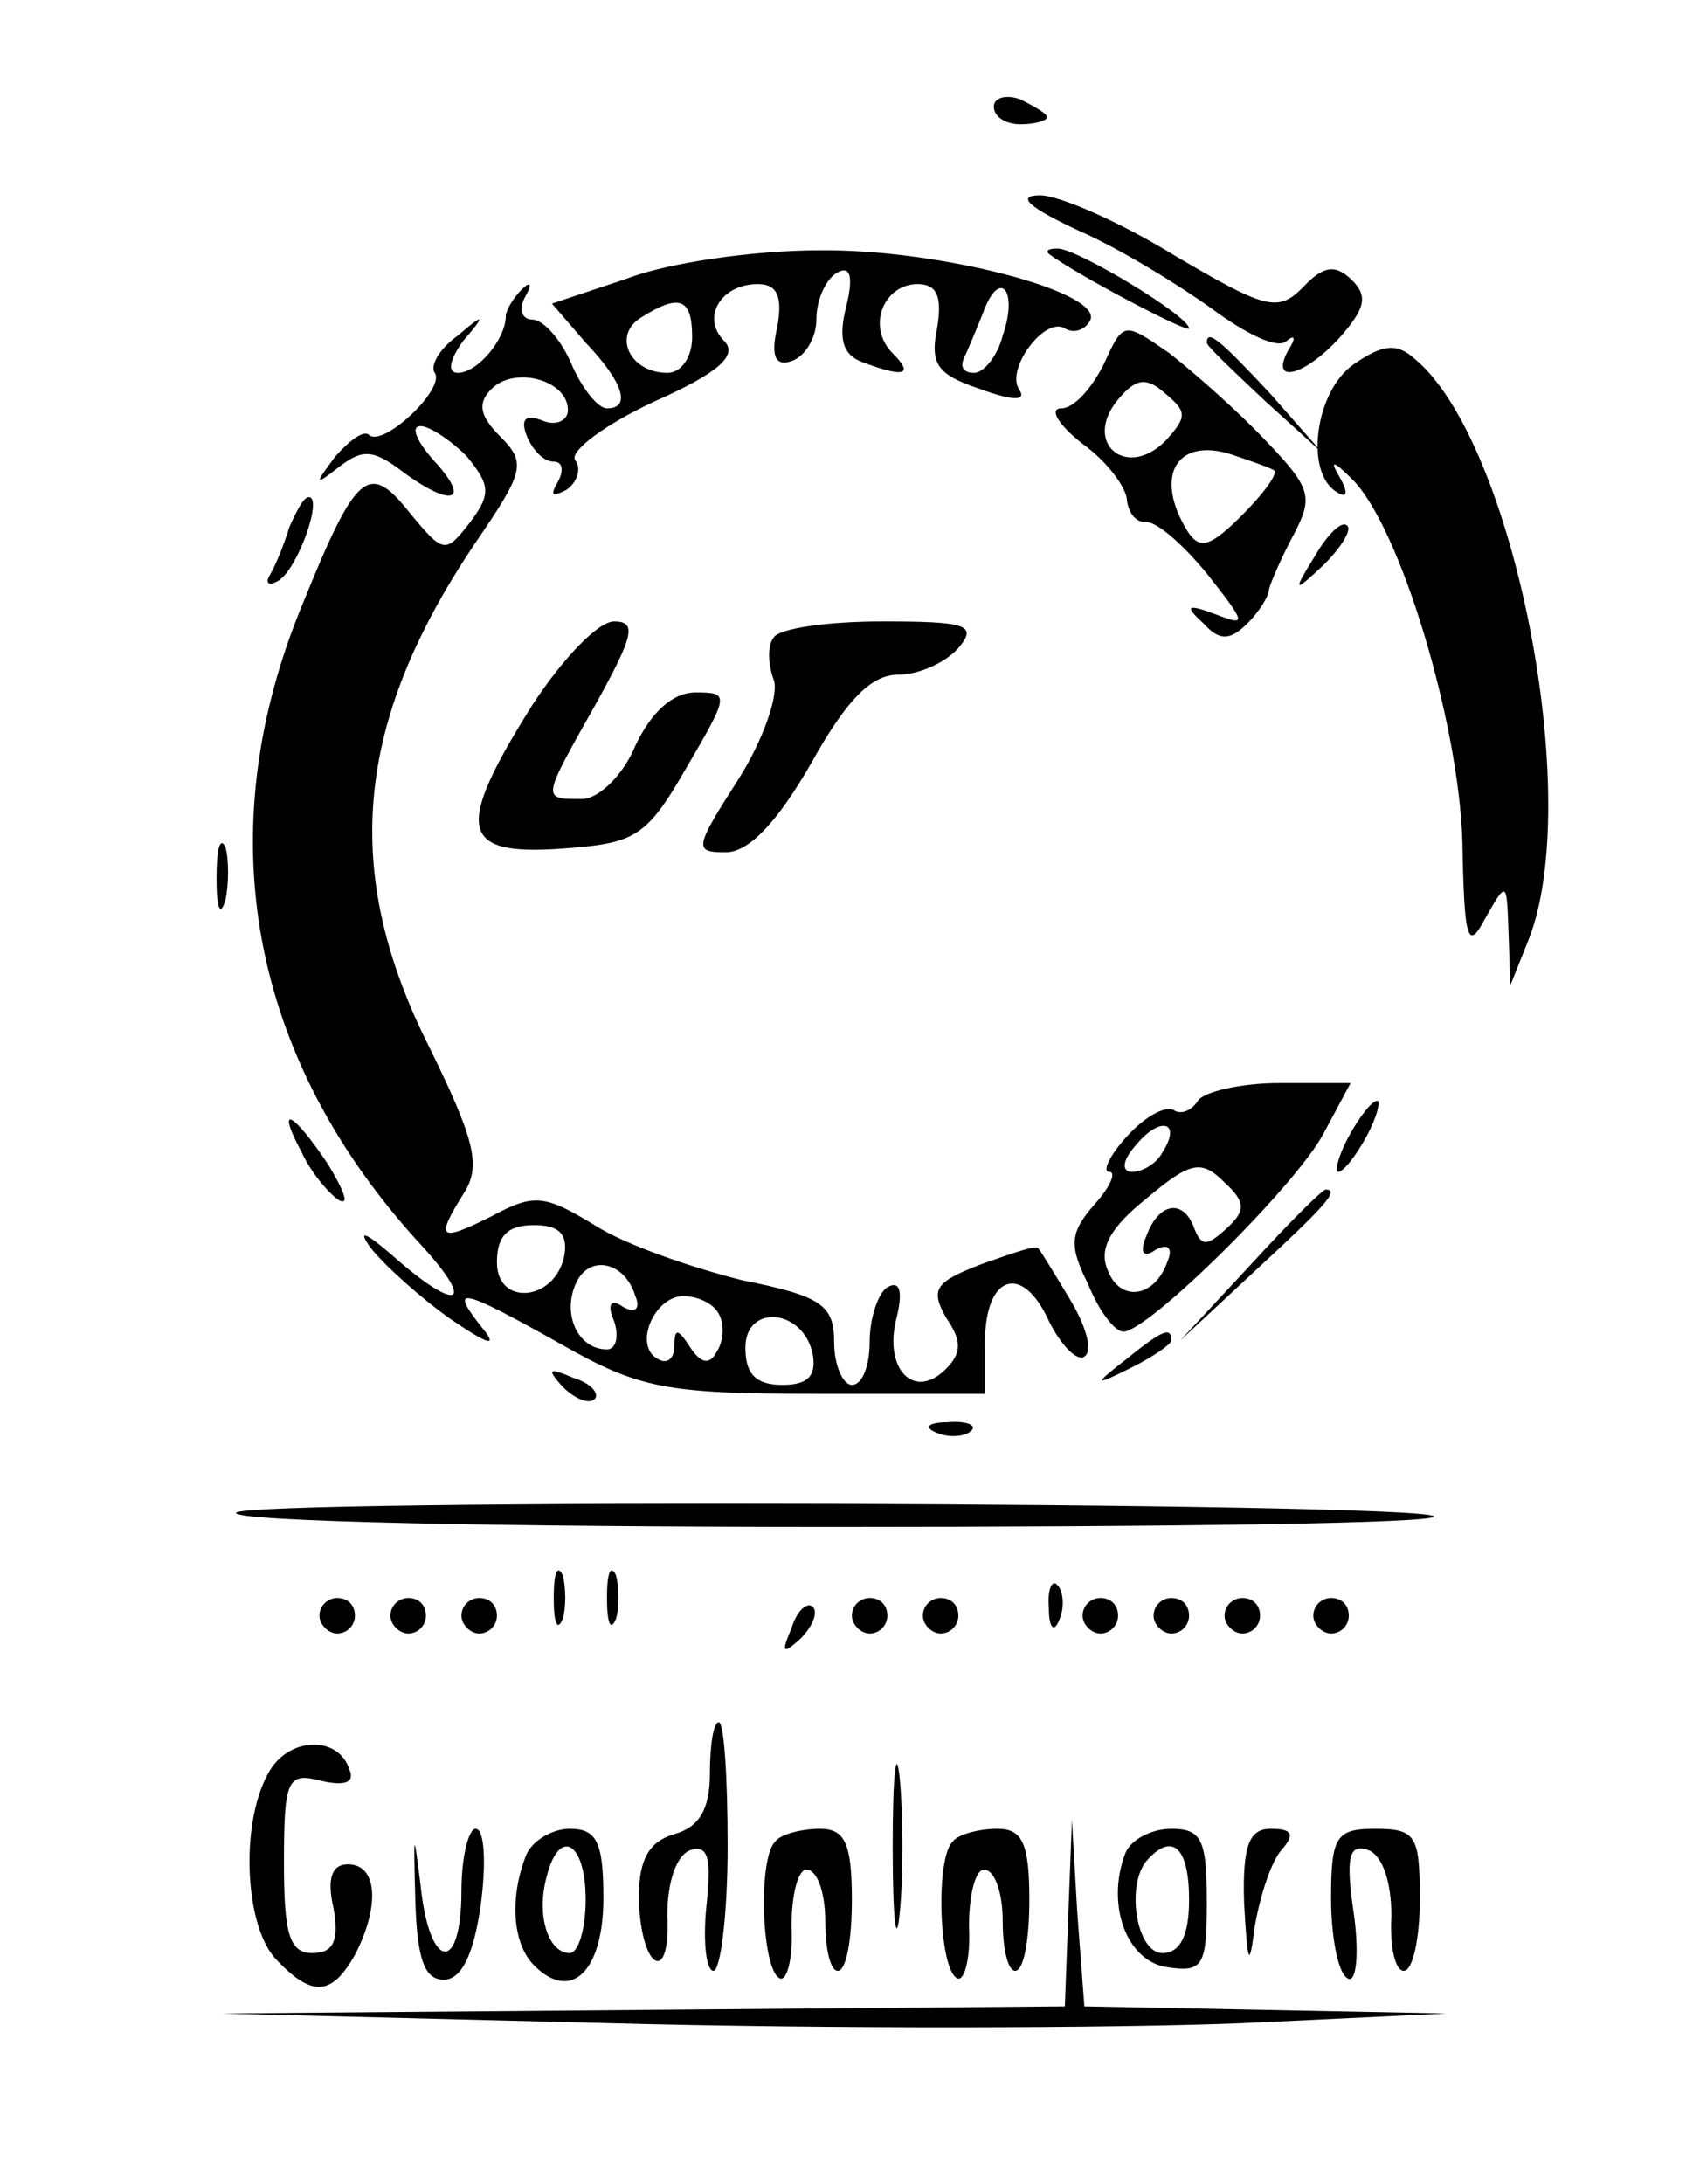 <?xml version="1.0" standalone="no"?>
<!DOCTYPE svg PUBLIC "-//W3C//DTD SVG 20010904//EN"
 "http://www.w3.org/TR/2001/REC-SVG-20010904/DTD/svg10.dtd">
<svg version="1.0" xmlns="http://www.w3.org/2000/svg"
 width="95pt" height="123pt" viewBox="0 0 95 123"
 preserveAspectRatio="xMidYMid meet">

<g transform="translate(0,123) scale(0.1,-0.1)"
fill="#000000" stroke="none">
<path d="M560 1170 c0 -6 7 -10 15 -10 8 0 15 2 15 4 0 2 -7 6 -15 10 -8 3
-15 1 -15 -4z"/>
<path d="M608 1100 c23 -10 57 -31 75 -44 19 -14 37 -23 42 -18 5 4 5 1 1 -5
-11 -20 9 -15 29 7 14 16 16 23 7 32 -9 9 -16 9 -28 -4 -14 -14 -21 -12 -72
18 -31 19 -65 34 -76 34 -14 0 -6 -7 22 -20z"/>
<path d="M353 1073 l-42 -14 19 -22 c21 -22 26 -37 12 -37 -5 0 -14 11 -20 25
-6 14 -16 25 -22 25 -6 0 -8 6 -4 13 4 7 3 9 -2 4 -5 -5 -9 -12 -9 -15 0 -13
-16 -32 -27 -32 -6 0 -5 7 3 18 13 15 12 16 -3 3 -10 -7 -16 -17 -13 -21 6 -9
-29 -42 -37 -35 -3 3 -11 -3 -19 -12 -12 -16 -12 -17 2 -6 13 10 19 10 35 -2
28 -21 40 -18 19 5 -10 11 -14 20 -8 20 5 0 17 -8 26 -17 13 -16 14 -21 2 -37
-14 -18 -15 -18 -34 5 -23 29 -30 24 -60 -50 -54 -129 -31 -257 67 -363 31
-34 19 -37 -17 -5 -15 13 -20 15 -12 4 8 -10 28 -28 45 -40 22 -15 27 -16 17
-4 -18 23 -12 22 45 -10 44 -25 59 -28 144 -28 l95 0 0 29 c0 38 21 45 36 12
7 -14 16 -23 20 -20 5 3 1 17 -8 32 -9 15 -17 28 -18 29 -1 2 -15 -3 -32 -9
-26 -10 -29 -14 -20 -30 9 -13 9 -20 0 -29 -18 -18 -35 0 -28 28 4 16 2 22 -5
18 -5 -3 -10 -17 -10 -31 0 -13 -4 -24 -10 -24 -5 0 -10 11 -10 24 0 21 -7 26
-52 35 -28 7 -66 20 -83 31 -28 17 -34 18 -58 5 -30 -15 -32 -13 -15 14 9 15
5 30 -20 81 -50 99 -42 183 25 283 28 41 30 46 15 61 -12 12 -13 19 -5 27 13
13 43 5 43 -12 0 -6 -7 -9 -14 -6 -10 4 -13 1 -9 -9 3 -7 9 -14 15 -14 5 0 6
-5 2 -12 -4 -7 -3 -8 5 -4 6 4 9 12 5 17 -3 5 17 20 45 33 36 16 47 26 39 34
-13 13 -2 32 19 32 11 0 14 -7 11 -24 -4 -17 -1 -23 9 -19 7 3 13 13 13 23 0
11 5 22 11 26 8 5 10 -1 6 -18 -5 -19 -2 -28 9 -32 24 -9 29 -7 17 5 -15 15
-5 39 14 39 11 0 14 -7 11 -25 -4 -20 0 -26 24 -34 19 -7 27 -7 22 0 -7 12 15
41 26 34 5 -3 11 -1 14 4 10 16 -85 41 -153 40 -36 0 -85 -7 -108 -16z m212
-32 c-3 -12 -11 -21 -16 -21 -6 0 -8 3 -6 8 2 4 7 16 11 26 9 25 20 13 11 -13z
m-175 -1 c0 -11 -6 -20 -14 -20 -21 0 -31 21 -15 31 22 14 29 11 29 -11z m-72
-517 c-5 -26 -38 -29 -38 -4 0 15 6 21 21 21 14 0 19 -5 17 -17z m40 -23 c3
-7 0 -10 -7 -6 -7 5 -9 1 -5 -8 3 -9 1 -16 -4 -16 -16 0 -25 19 -18 36 7 18
28 14 34 -6z m47 -10 c3 -5 3 -15 -1 -21 -4 -8 -9 -7 -15 2 -7 11 -9 11 -9 1
0 -7 -4 -11 -10 -7 -13 8 -1 35 15 35 8 0 17 -4 20 -10z m53 -23 c2 -12 -3
-17 -17 -17 -15 0 -21 6 -21 21 0 25 33 22 38 -4z"/>
<path d="M591 1087 c16 -12 79 -45 79 -42 0 7 -63 45 -74 45 -5 0 -7 -1 -5 -3z"/>
<path d="M622 1025 c-7 -14 -17 -25 -24 -25 -7 0 -2 -9 12 -20 14 -10 25 -25
25 -32 1 -7 5 -12 10 -12 6 1 21 -12 35 -29 22 -28 23 -30 5 -23 -16 6 -18 5
-7 -5 9 -10 15 -10 25 0 6 6 12 15 12 19 1 4 7 18 14 31 11 21 10 26 -16 53
-15 16 -40 38 -54 49 -26 18 -26 18 -37 -6z m34 -44 c-22 -21 -46 0 -26 24 10
12 16 13 27 3 12 -10 12 -13 -1 -27z m62 -16 c2 -2 -6 -13 -18 -25 -18 -18
-24 -20 -31 -9 -19 31 -6 53 25 43 12 -4 23 -8 24 -9z"/>
<path d="M680 1037 c0 -2 15 -16 33 -33 l32 -29 -29 33 c-28 30 -36 37 -36 29z"/>
<path d="M763 1025 c-22 -15 -28 -61 -10 -72 6 -4 7 -1 2 8 -6 10 -4 10 7 -1
27 -27 60 -137 62 -204 1 -56 3 -62 13 -43 12 21 12 21 13 -8 l1 -30 10 25
c32 79 -8 282 -64 328 -10 9 -18 8 -34 -3z"/>
<path d="M163 933 c-3 -10 -8 -22 -11 -27 -3 -5 0 -6 5 -3 11 7 25 47 17 47
-3 0 -7 -8 -11 -17z"/>
<path d="M741 917 c-13 -21 -12 -21 5 -5 10 10 16 20 13 22 -3 3 -11 -5 -18
-17z"/>
<path d="M300 833 c-44 -70 -41 -85 16 -81 42 3 48 6 71 46 24 41 24 42 5 42
-13 0 -25 -11 -34 -30 -7 -17 -21 -30 -30 -30 -23 0 -23 -1 8 54 21 38 23 46
10 46 -9 0 -29 -21 -46 -47z"/>
<path d="M436 871 c-4 -5 -3 -16 0 -24 3 -8 -6 -34 -20 -56 -25 -39 -25 -41
-7 -41 13 0 29 17 48 50 20 36 34 50 49 50 12 0 27 7 34 15 11 13 5 15 -43 15
-31 0 -58 -4 -61 -9z"/>
<path d="M122 735 c0 -16 2 -22 5 -12 2 9 2 23 0 30 -3 6 -5 -1 -5 -18z"/>
<path d="M675 610 c-4 -6 -10 -8 -14 -5 -5 2 -16 -4 -26 -15 -10 -11 -14 -20
-10 -20 4 0 1 -8 -8 -18 -14 -16 -15 -23 -4 -45 6 -15 15 -27 20 -27 14 0 98
83 113 112 l15 28 -40 0 c-22 0 -43 -5 -46 -10z m-20 -29 c-3 -6 -11 -11 -17
-11 -6 0 -6 6 2 15 14 17 26 13 15 -4z m36 -43 c-11 -10 -14 -10 -18 0 -6 17
-20 15 -27 -4 -4 -9 -2 -13 5 -8 7 4 10 1 7 -6 -7 -21 -27 -24 -34 -5 -5 12 2
24 22 40 25 21 31 22 44 9 12 -11 12 -16 1 -26z"/>
<path d="M760 590 c-6 -11 -8 -20 -6 -20 3 0 10 9 16 20 6 11 8 20 6 20 -3 0
-10 -9 -16 -20z"/>
<path d="M170 581 c5 -11 15 -23 21 -27 6 -3 3 5 -6 20 -20 30 -30 35 -15 7z"/>
<path d="M705 518 l-40 -43 43 40 c39 36 47 45 39 45 -2 0 -21 -19 -42 -42z"/>
<path d="M634 464 c-18 -14 -18 -15 4 -4 12 6 22 13 22 15 0 8 -5 6 -26 -11z"/>
<path d="M317 449 c7 -7 15 -10 18 -7 3 3 -2 9 -12 12 -14 6 -15 5 -6 -5z"/>
<path d="M528 423 c7 -3 16 -2 19 1 4 3 -2 6 -13 5 -11 0 -14 -3 -6 -6z"/>
<path d="M133 378 c-2 -5 150 -8 338 -8 188 0 340 2 337 6 -9 8 -669 10 -675
2z"/>
<path d="M312 330 c0 -14 2 -19 5 -12 2 6 2 18 0 25 -3 6 -5 1 -5 -13z"/>
<path d="M342 330 c0 -14 2 -19 5 -12 2 6 2 18 0 25 -3 6 -5 1 -5 -13z"/>
<path d="M591 324 c0 -11 3 -14 6 -6 3 7 2 16 -1 19 -3 4 -6 -2 -5 -13z"/>
<path d="M180 320 c0 -5 5 -10 10 -10 6 0 10 5 10 10 0 6 -4 10 -10 10 -5 0
-10 -4 -10 -10z"/>
<path d="M220 320 c0 -5 5 -10 10 -10 6 0 10 5 10 10 0 6 -4 10 -10 10 -5 0
-10 -4 -10 -10z"/>
<path d="M260 320 c0 -5 5 -10 10 -10 6 0 10 5 10 10 0 6 -4 10 -10 10 -5 0
-10 -4 -10 -10z"/>
<path d="M446 313 c-6 -14 -5 -15 5 -6 7 7 10 15 7 18 -3 3 -9 -2 -12 -12z"/>
<path d="M480 320 c0 -5 5 -10 10 -10 6 0 10 5 10 10 0 6 -4 10 -10 10 -5 0
-10 -4 -10 -10z"/>
<path d="M520 320 c0 -5 5 -10 10 -10 6 0 10 5 10 10 0 6 -4 10 -10 10 -5 0
-10 -4 -10 -10z"/>
<path d="M610 320 c0 -5 5 -10 10 -10 6 0 10 5 10 10 0 6 -4 10 -10 10 -5 0
-10 -4 -10 -10z"/>
<path d="M650 320 c0 -5 5 -10 10 -10 6 0 10 5 10 10 0 6 -4 10 -10 10 -5 0
-10 -4 -10 -10z"/>
<path d="M690 320 c0 -5 5 -10 10 -10 6 0 10 5 10 10 0 6 -4 10 -10 10 -5 0
-10 -4 -10 -10z"/>
<path d="M740 320 c0 -5 5 -10 10 -10 6 0 10 5 10 10 0 6 -4 10 -10 10 -5 0
-10 -4 -10 -10z"/>
<path d="M400 231 c0 -20 -6 -30 -20 -34 -14 -4 -20 -14 -20 -35 0 -17 4 -33
9 -36 5 -3 8 8 7 25 0 19 5 34 13 37 10 3 12 -4 9 -32 -2 -20 0 -36 4 -36 4 0
8 32 8 70 0 39 -2 70 -5 70 -3 0 -5 -13 -5 -29z"/>
<path d="M503 190 c0 -41 2 -58 4 -37 2 20 2 54 0 75 -2 20 -4 3 -4 -38z"/>
<path d="M151 231 c-16 -29 -13 -87 5 -105 20 -21 31 -20 44 3 14 27 13 51 -4
51 -9 0 -12 -8 -8 -25 3 -18 0 -25 -12 -25 -13 0 -16 11 -16 51 0 47 2 51 21
46 13 -3 19 -1 16 6 -6 20 -35 19 -46 -2z"/>
<path d="M234 160 c1 -33 5 -45 16 -45 10 0 17 14 21 43 3 23 2 42 -3 42 -4 0
-8 -16 -8 -35 0 -47 -18 -45 -23 3 -4 32 -4 31 -3 -8z"/>
<path d="M296 184 c-9 -24 -7 -49 5 -61 21 -21 39 -3 39 38 0 32 -4 39 -19 39
-10 0 -22 -7 -25 -16z m34 -24 c0 -16 -4 -30 -9 -30 -12 0 -19 21 -13 43 7 28
22 20 22 -13z"/>
<path d="M437 193 c-10 -9 -8 -71 2 -77 4 -3 8 10 7 29 0 19 4 33 9 32 6 -1
10 -14 10 -29 0 -16 3 -28 7 -28 5 0 8 18 8 40 0 32 -4 40 -18 40 -10 0 -22
-3 -25 -7z"/>
<path d="M537 193 c-10 -9 -8 -71 2 -77 4 -3 8 10 7 29 0 19 4 33 9 32 6 -1
10 -14 10 -29 0 -16 3 -28 7 -28 5 0 8 18 8 40 0 32 -4 40 -18 40 -10 0 -22
-3 -25 -7z"/>
<path d="M602 153 l-2 -53 -237 -2 -238 -2 240 -6 c132 -3 287 -2 345 1 l105
5 -102 2 -102 2 -4 53 -3 52 -2 -52z"/>
<path d="M634 186 c-11 -29 1 -61 24 -64 20 -3 22 1 22 37 0 35 -3 41 -20 41
-11 0 -23 -6 -26 -14z m36 -26 c0 -20 -5 -30 -15 -30 -15 0 -21 40 -8 53 14
15 23 6 23 -23z"/>
<path d="M701 158 c2 -35 3 -37 6 -13 3 17 9 36 15 43 8 9 6 12 -6 12 -12 0
-16 -9 -15 -42z"/>
<path d="M750 161 c0 -22 4 -42 9 -45 5 -4 7 12 4 35 -5 33 -3 41 8 37 8 -3
13 -18 13 -37 -1 -17 2 -31 7 -31 5 0 9 18 9 40 0 36 -2 40 -25 40 -22 0 -25
-4 -25 -39z"/>
</g>
</svg>

